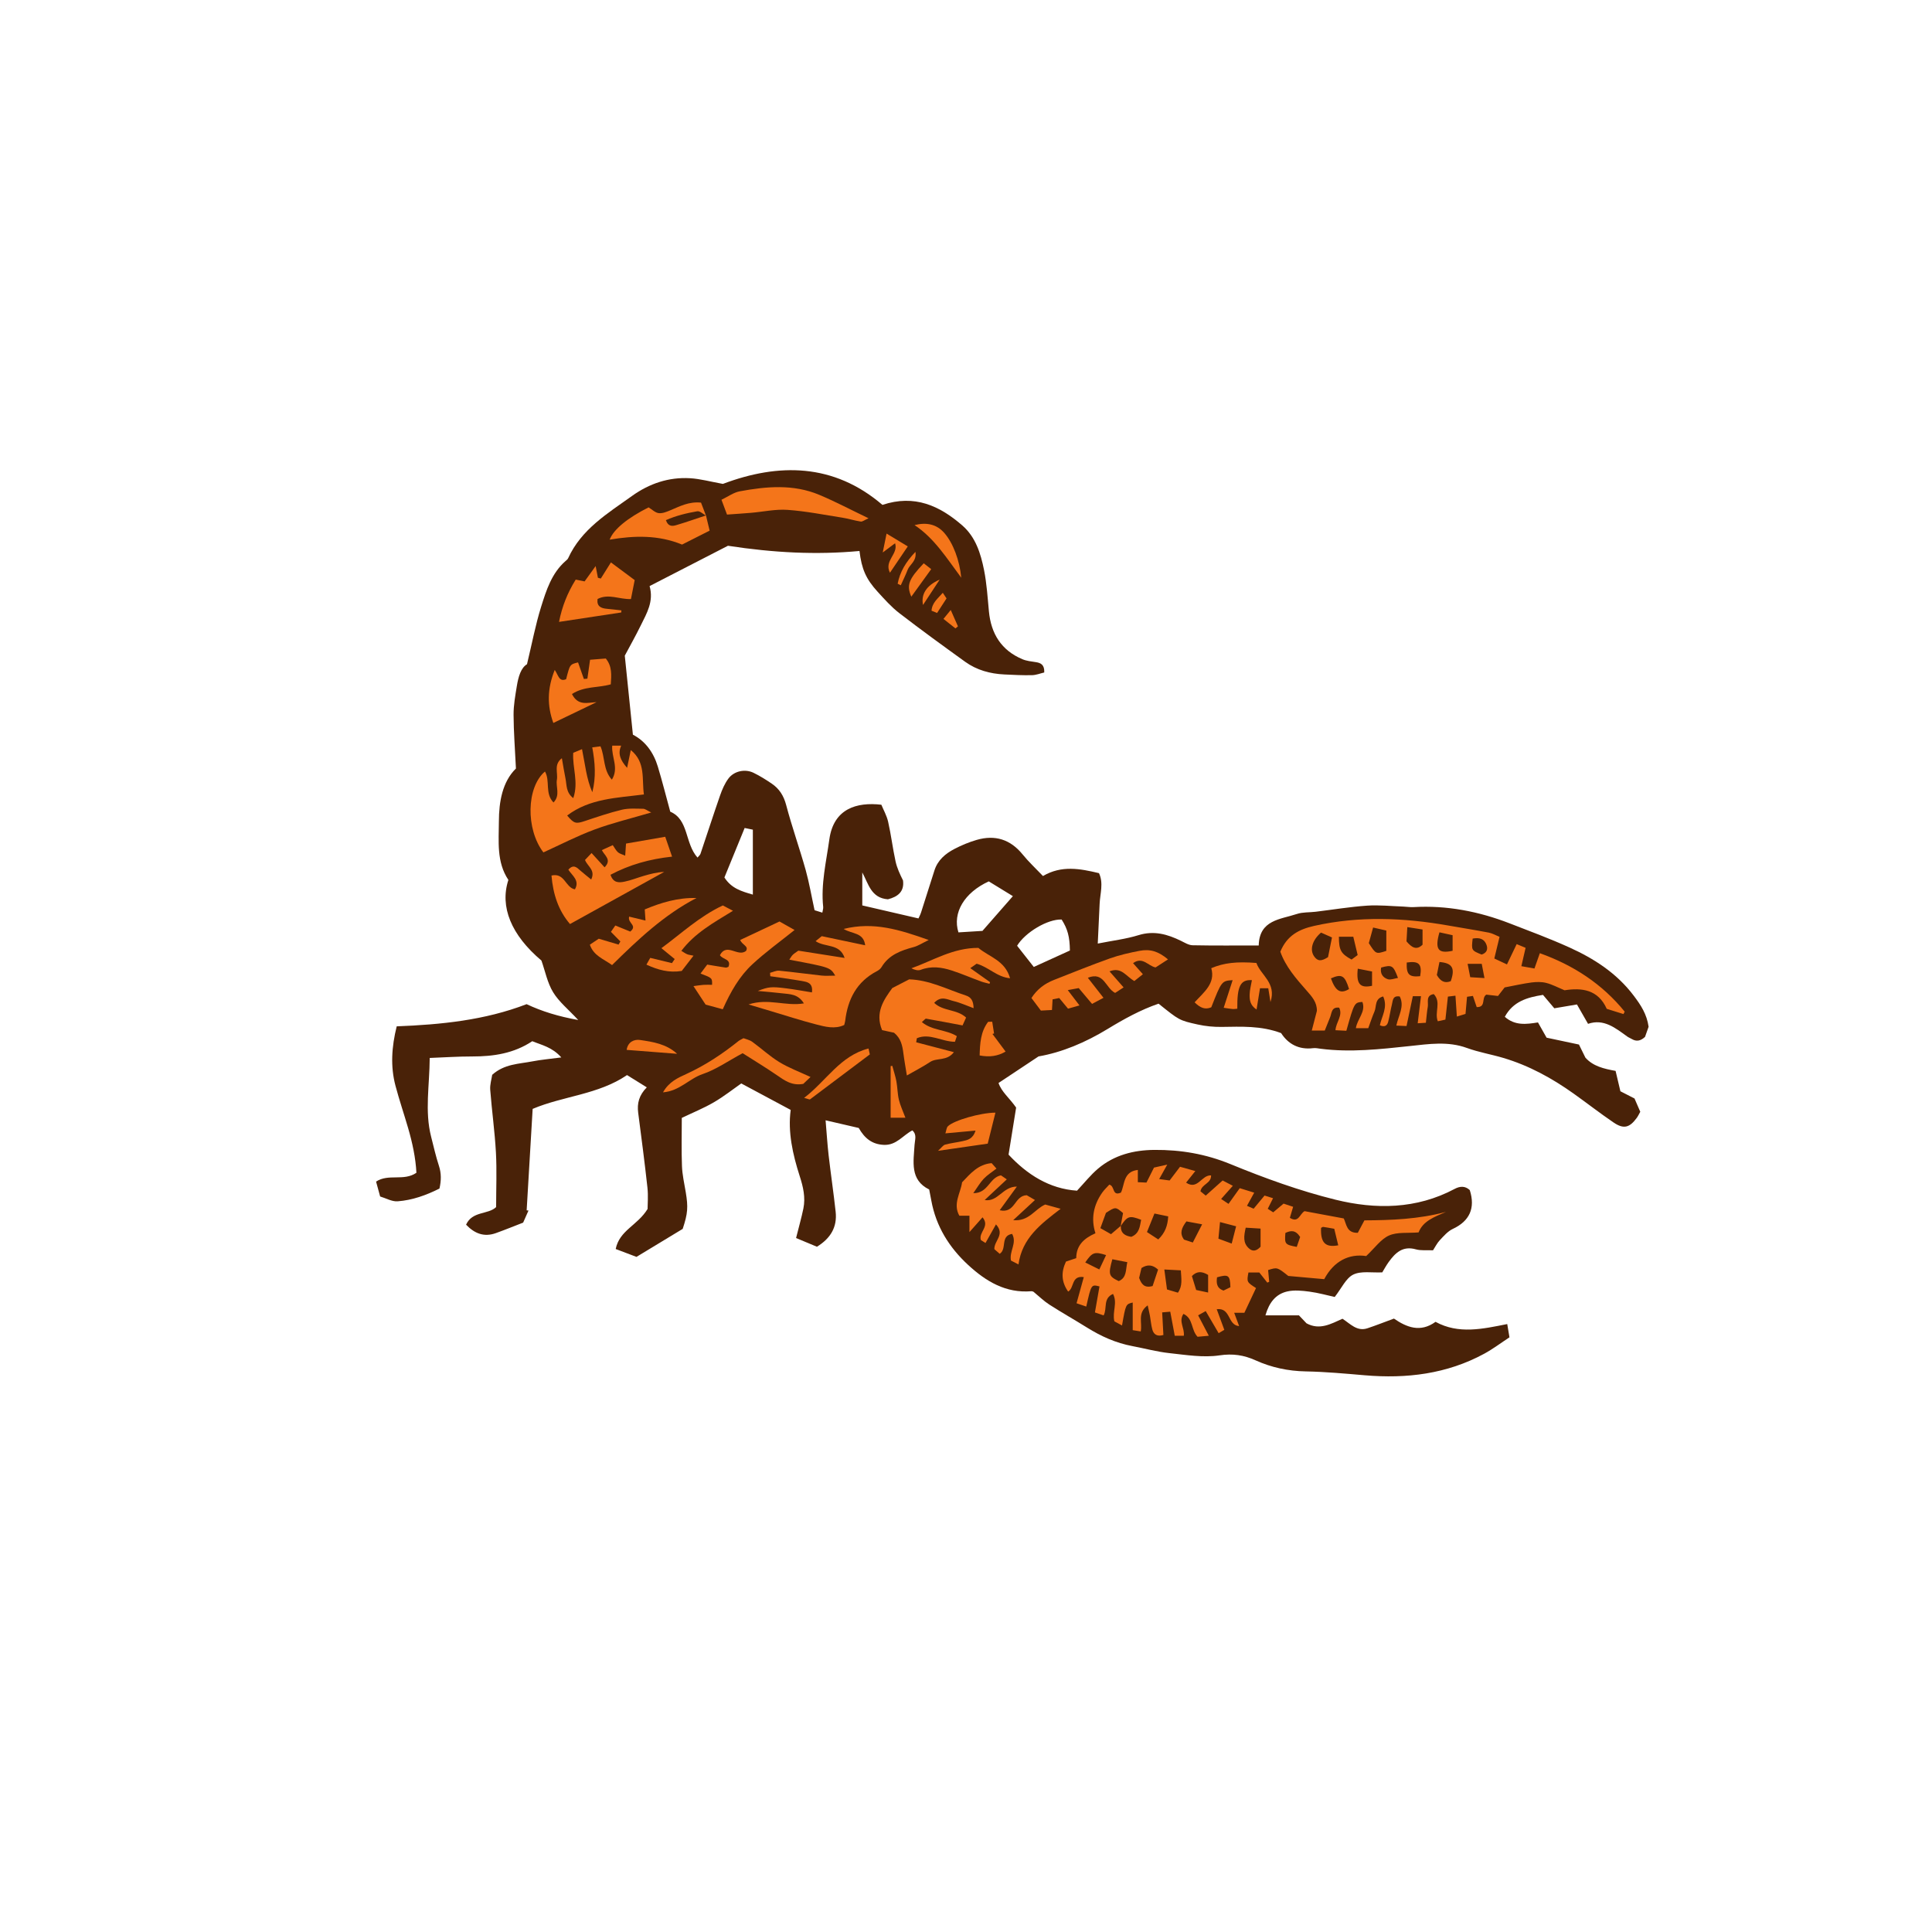 <svg version="1.1" id="svg" xmlns="http://www.w3.org/2000/svg" xmlns:xlink="http://www.w3.org/1999/xlink" x="0px" y="0px"
	 width="200px" height="200px" viewBox="0 0 200 200" enable-background="new 0 0 200 200" xml:space="preserve">
<path class="stroke" fill="#492208"  fill-rule="evenodd" clip-rule="evenodd" d="M84.324,94.226c0.216,0.066,0.484,0.15,0.804,0.25
	c0.04-0.251,0.104-0.422,0.088-0.584c-0.251-2.377,0.315-4.669,0.637-6.997c0.44-3.19,2.835-3.885,5.384-3.59
	c0.212,0.519,0.557,1.121,0.703,1.768c0.307,1.355,0.472,2.742,0.768,4.1c0.148,0.681,0.453,1.327,0.77,1.966
	c0.158,1.163-0.545,1.697-1.561,1.956c-1.738-0.13-2.004-1.574-2.654-2.78c0,1.157,0,2.315,0,3.414
	c1.917,0.443,3.803,0.88,5.816,1.346c0.046-0.107,0.184-0.358,0.271-0.626c0.468-1.444,0.928-2.89,1.382-4.338
	c0.339-1.077,1.139-1.744,2.078-2.233c0.729-0.38,1.504-0.702,2.292-0.931c1.902-0.552,3.492-0.059,4.764,1.509
	c0.621,0.767,1.354,1.443,2.102,2.23c1.925-1.131,3.837-0.767,5.799-0.297c0.488,1.037,0.114,2.109,0.066,3.169
	c-0.059,1.292-0.122,2.584-0.193,4.119c1.555-0.31,2.926-0.469,4.222-0.871c1.601-0.495,2.994-0.095,4.395,0.59
	c0.386,0.189,0.798,0.449,1.201,0.457c2.255,0.045,4.511,0.022,6.844,0.022c0.066-2.662,2.246-2.691,3.951-3.261
	c0.604-0.202,1.293-0.151,1.94-0.23c1.771-0.214,3.537-0.508,5.312-0.631c1.25-0.087,2.516,0.053,3.774,0.096
	c0.347,0.012,0.694,0.074,1.039,0.054c3.448-0.2,6.755,0.442,9.956,1.681c2.064,0.799,4.144,1.57,6.158,2.481
	c2.594,1.171,4.94,2.68,6.705,5.026c0.729,0.966,1.341,1.898,1.526,3.2c-0.112,0.317-0.255,0.723-0.37,1.046
	c-0.472,0.442-0.904,0.501-1.381,0.216c-0.148-0.089-0.316-0.149-0.457-0.25c-1.233-0.89-2.433-1.874-4.061-1.315
	c-0.424-0.738-0.775-1.353-1.149-2.007c-0.899,0.152-1.65,0.279-2.344,0.397c-0.436-0.517-0.792-0.938-1.171-1.387
	c-1.648,0.258-3.097,0.682-3.952,2.268c1.046,0.93,2.209,0.778,3.432,0.582c0.259,0.457,0.509,0.902,0.892,1.579
	c0.908,0.193,1.989,0.422,3.352,0.711c0.136,0.278,0.398,0.813,0.666,1.355c0.795,0.893,1.897,1.149,3.125,1.373
	c0.154,0.656,0.312,1.321,0.498,2.108c0.388,0.199,0.846,0.433,1.461,0.748c0.16,0.371,0.381,0.878,0.597,1.376
	c-0.141,0.25-0.229,0.448-0.354,0.62c-0.758,1.039-1.367,1.2-2.418,0.484c-1.404-0.956-2.744-2.002-4.127-2.987
	c-2.238-1.594-4.628-2.905-7.274-3.691c-1.249-0.372-2.55-0.588-3.771-1.032c-1.971-0.718-3.933-0.41-5.919-0.198
	c-3.065,0.327-6.135,0.677-9.225,0.279c-0.259-0.034-0.525-0.092-0.779-0.061c-1.501,0.185-2.6-0.45-3.314-1.56
	c-2.093-0.784-4.134-0.665-6.174-0.64c-0.819,0.01-1.659-0.073-2.459-0.25c-1.938-0.427-1.93-0.459-4.052-2.156
	c-1.844,0.631-3.584,1.589-5.287,2.627c-2.284,1.391-4.714,2.415-7.138,2.833c-1.46,0.969-2.752,1.827-4.14,2.749
	c0.294,0.912,1.14,1.566,1.82,2.547c-0.239,1.485-0.5,3.106-0.783,4.871c1.913,2.055,4.22,3.54,7.087,3.732
	c0.762-0.81,1.403-1.63,2.183-2.287c1.669-1.407,3.681-1.918,5.829-1.934c2.721-0.019,5.307,0.417,7.881,1.475
	c3.531,1.451,7.161,2.766,10.862,3.679c4.153,1.025,8.38,0.991,12.336-1.116c0.536-0.286,1.079-0.333,1.567,0.122
	c0.599,1.877-0.029,3.214-1.755,4.018c-0.52,0.242-0.938,0.736-1.346,1.167c-0.283,0.3-0.47,0.691-0.704,1.048
	c-0.659-0.029-1.251,0.049-1.778-0.1c-1.368-0.385-2.138,0.372-2.828,1.336c-0.25,0.349-0.454,0.731-0.648,1.048
	c-1.073,0.054-2.188-0.167-3.002,0.23c-0.76,0.37-1.197,1.396-1.921,2.317c-0.776-0.169-1.688-0.429-2.618-0.552
	c-0.758-0.101-1.572-0.186-2.302-0.017c-1.175,0.271-1.869,1.135-2.25,2.471c0.684,0,1.22,0,1.756,0c0.564,0,1.129,0,1.71,0
	c0.271,0.286,0.54,0.567,0.787,0.827c1.361,0.74,2.535,0.055,3.722-0.474c0.816,0.525,1.503,1.348,2.588,0.985
	c0.892-0.298,1.766-0.644,2.738-1.001c1.306,0.895,2.727,1.482,4.306,0.335c2.387,1.305,4.868,0.739,7.423,0.231
	c0.086,0.503,0.147,0.871,0.231,1.373c-0.884,0.579-1.713,1.208-2.617,1.699c-3.869,2.099-8.037,2.598-12.362,2.229
	c-2.036-0.174-4.076-0.363-6.117-0.401c-1.823-0.035-3.547-0.405-5.185-1.144c-1.22-0.549-2.354-0.721-3.745-0.515
	c-1.682,0.249-3.461-0.047-5.185-0.233c-1.29-0.14-2.558-0.487-3.838-0.729c-1.693-0.318-3.227-1.009-4.68-1.915
	c-1.29-0.805-2.618-1.551-3.896-2.374c-0.582-0.374-1.084-0.871-1.647-1.333c-0.049-0.014-0.136-0.062-0.217-0.056
	c-2.65,0.221-4.697-1.014-6.546-2.717c-1.975-1.821-3.332-4.002-3.818-6.679c-0.062-0.342-0.13-0.682-0.218-1.135
	c-2.017-0.993-1.619-2.877-1.512-4.649c0.032-0.513,0.262-1.022-0.23-1.47c-0.974,0.499-1.641,1.553-2.943,1.499
	c-1.242-0.052-2.007-0.692-2.608-1.75c-1.064-0.246-2.147-0.497-3.431-0.793c0.114,1.339,0.185,2.494,0.316,3.642
	c0.225,1.943,0.513,3.879,0.725,5.823c0.174,1.592-0.523,2.751-1.936,3.624c-0.773-0.323-1.513-0.632-2.161-0.902
	c0.284-1.139,0.559-2.093,0.758-3.062c0.232-1.141-0.023-2.238-0.377-3.332c-0.734-2.279-1.246-4.596-0.938-6.868
	c-1.69-0.905-3.32-1.778-5.118-2.741c-0.855,0.597-1.803,1.35-2.837,1.952c-1.043,0.607-2.171,1.065-3.318,1.615
	c0,1.698-0.046,3.344,0.018,4.987c0.034,0.906,0.242,1.806,0.392,2.706c0.258,1.548,0.214,2.197-0.317,3.797
	c-1.532,0.929-3.125,1.893-4.784,2.898c-0.74-0.281-1.445-0.548-2.152-0.816c0.397-1.948,2.258-2.433,3.301-4.143
	c0-0.492,0.078-1.359-0.014-2.208c-0.283-2.591-0.623-5.175-0.959-7.76c-0.125-0.966,0.088-1.809,0.891-2.623
	c-0.686-0.426-1.326-0.824-2.046-1.271c-2.97,2.026-6.591,2.156-9.769,3.5c-0.212,3.584-0.416,7.043-0.621,10.503
	c0.064,0.006,0.127,0.012,0.191,0.019c-0.191,0.43-0.381,0.861-0.554,1.252c-0.971,0.375-1.895,0.756-2.835,1.09
	c-1.204,0.427-2.188,0.049-3.073-0.877c0.646-1.429,2.285-1.028,3.111-1.82c0-1.932,0.081-3.801-0.021-5.66
	c-0.119-2.166-0.423-4.32-0.59-6.483c-0.042-0.539,0.139-1.094,0.205-1.552c1.263-1.131,2.751-1.118,4.137-1.387
	c0.922-0.179,1.862-0.258,3.017-0.412c-0.95-1.074-2.029-1.276-3.007-1.68c-1.891,1.261-3.999,1.583-6.206,1.579
	c-1.468-0.002-2.935,0.1-4.41,0.155c-0.014,2.833-0.531,5.5,0.144,8.147c0.258,1.009,0.486,2.029,0.809,3.017
	c0.255,0.781,0.245,1.525,0.056,2.357c-1.376,0.692-2.809,1.206-4.328,1.32c-0.591,0.044-1.212-0.322-1.813-0.5
	c-0.163-0.597-0.286-1.046-0.421-1.542c1.297-0.849,2.858-0.008,4.176-0.913c-0.078-1.535-0.412-3.093-0.859-4.63
	c-0.425-1.461-0.916-2.904-1.307-4.374c-0.533-2.01-0.402-4.019,0.126-6.154c4.591-0.179,9.117-0.629,13.446-2.295
	c1.609,0.754,3.288,1.269,5.346,1.64c-1.028-1.107-1.995-1.881-2.6-2.875c-0.594-0.977-0.821-2.177-1.209-3.279
	c-3.131-2.646-4.328-5.568-3.422-8.348c-1.246-1.863-0.988-4.018-0.983-6.054c0.005-2.037,0.361-4.101,1.765-5.479
	c-0.096-2.015-0.237-3.788-0.245-5.563c-0.005-0.993,0.178-1.992,0.339-2.978c0.156-0.952,0.419-1.879,1.051-2.254
	c0.519-2.152,0.878-4.072,1.455-5.923c0.54-1.725,1.092-3.496,2.538-4.763c0.098-0.085,0.213-0.173,0.265-0.285
	c1.373-3.01,4.088-4.642,6.623-6.456c1.794-1.282,3.796-1.957,5.999-1.828c1.072,0.063,2.13,0.36,3.399,0.588
	c5.76-2.173,11.465-2.15,16.516,2.172c3.325-1.109,5.932,0.092,8.273,2.134c1.378,1.201,1.902,2.901,2.245,4.611
	c0.28,1.402,0.368,2.846,0.504,4.275c0.221,2.315,1.282,4.036,3.467,4.957c0.428,0.18,0.916,0.231,1.382,0.301
	c0.536,0.08,0.914,0.276,0.88,1.072c-0.398,0.092-0.833,0.269-1.271,0.279c-0.957,0.021-1.916-0.029-2.873-0.075
	c-1.465-0.071-2.848-0.451-4.044-1.312c-2.293-1.652-4.581-3.313-6.819-5.038c-0.82-0.632-1.523-1.426-2.228-2.195
	c-1.227-1.339-1.671-2.382-1.892-4.236c-4.453,0.413-8.887,0.187-13.617-0.541c-2.509,1.291-5.28,2.716-8.111,4.173
	c0.451,1.593-0.296,2.813-0.904,4.056c-0.555,1.131-1.177,2.23-1.664,3.148c0.288,2.812,0.561,5.455,0.84,8.179
	c1.283,0.663,2.137,1.836,2.579,3.298c0.453,1.494,0.833,3.011,1.288,4.672c1.936,0.83,1.493,3.262,2.819,4.752
	c0.124-0.151,0.263-0.254,0.309-0.388c0.683-2.017,1.333-4.045,2.034-6.056c0.211-0.606,0.479-1.224,0.857-1.734
	c0.582-0.783,1.721-1.024,2.596-0.6c0.66,0.32,1.291,0.715,1.898,1.129c0.777,0.528,1.23,1.243,1.483,2.2
	c0.599,2.267,1.389,4.483,2.024,6.741C83.775,91.405,84.008,92.781,84.324,94.226z M102.358,91.24
	c-2.53,1.159-3.778,3.25-3.141,5.279c0.867-0.054,1.759-0.108,2.486-0.153c1.126-1.287,2.118-2.419,3.15-3.597
	C104.003,92.247,103.2,91.756,102.358,91.24z M110.756,98.397c-0.019-1.427-0.236-2.232-0.856-3.207
	c-1.437-0.061-3.764,1.318-4.611,2.713c0.587,0.746,1.165,1.481,1.728,2.196C108.245,99.54,109.458,98.988,110.756,98.397z
	 M77.935,92.61c0-2.293,0-4.485,0-6.723c-0.326-0.067-0.561-0.115-0.849-0.174c-0.728,1.777-1.429,3.494-2.095,5.123
	C75.722,91.976,76.756,92.266,77.935,92.61z"/>
<path fill-rule="evenodd" clip-rule="evenodd" fill="#f4751a" class="fill" d="M121.144,135.786c-0.301,0.026-0.505,0.043-0.836,0.072
	c0.044,0.806,0.085,1.559,0.126,2.339c-0.647,0.188-1.007-0.047-1.15-0.579c-0.123-0.457-0.158-0.938-0.243-1.406
	c-0.057-0.31-0.132-0.616-0.232-1.081c-1.103,0.794-0.535,1.78-0.722,2.698c-0.238-0.038-0.464-0.074-0.828-0.131
	c0-0.965,0-1.898,0-2.861c-0.721,0.173-0.721,0.173-1.108,2.375c-0.312-0.168-0.592-0.32-0.792-0.428
	c-0.237-0.995,0.353-1.9-0.139-2.838c-1.065,0.467-0.578,1.493-0.973,2.224c-0.253-0.086-0.518-0.177-0.9-0.308
	c0.162-0.925,0.316-1.81,0.471-2.691c-0.851-0.219-0.851-0.219-1.368,2.083c-0.302-0.102-0.592-0.2-1.005-0.34
	c0.261-0.939,0.495-1.788,0.749-2.708c-1.322-0.188-0.963,1.122-1.62,1.498c-0.684-0.973-0.756-1.98-0.226-3.106
	c0.318-0.106,0.671-0.224,1.063-0.355c0.009-1.296,0.754-2.03,1.99-2.578c-0.483-1.487-0.208-2.923,0.711-4.22
	c0.217-0.305,0.5-0.564,0.723-0.812c0.602,0.136,0.26,1.235,1.203,0.824c0.402-0.807,0.216-2.176,1.751-2.347
	c0,0.448,0,0.816,0,1.268c0.329,0.015,0.607,0.028,0.892,0.042c0.262-0.521,0.493-0.984,0.779-1.552
	c0.337-0.076,0.726-0.164,1.375-0.31c-0.348,0.621-0.55,0.982-0.838,1.498c0.434,0.059,0.772,0.104,1.082,0.146
	c0.385-0.505,0.695-0.916,1.078-1.42c0.478,0.134,0.954,0.268,1.583,0.444c-0.38,0.477-0.652,0.819-0.955,1.199
	c1.208,0.813,1.599-0.817,2.585-0.748c0.02,0.852-0.977,0.891-1.097,1.647c0.13,0.106,0.308,0.251,0.544,0.443
	c0.59-0.529,1.135-1.016,1.75-1.565c0.298,0.155,0.624,0.327,1.056,0.551c-0.433,0.486-0.791,0.889-1.212,1.363
	c0.249,0.166,0.439,0.293,0.764,0.508c0.404-0.564,0.783-1.095,1.163-1.626c0.615,0.191,1.012,0.314,1.497,0.465
	c-0.273,0.497-0.492,0.893-0.749,1.362c0.254,0.11,0.436,0.189,0.69,0.299c0.375-0.452,0.729-0.878,1.13-1.362
	c0.238,0.075,0.514,0.161,0.879,0.276c-0.196,0.392-0.358,0.715-0.549,1.095c0.205,0.133,0.378,0.244,0.567,0.366
	c0.366-0.308,0.694-0.585,1.071-0.902c0.306,0.102,0.62,0.206,0.991,0.33c-0.125,0.421-0.229,0.771-0.34,1.14
	c0.912,0.576,1.01-0.399,1.521-0.69c1.295,0.241,2.65,0.494,4.059,0.755c0.293,0.603,0.289,1.521,1.455,1.487
	c0.186-0.35,0.397-0.751,0.683-1.289c2.738-0.013,5.613-0.114,8.443-0.877c-1.187,0.518-2.38,0.941-2.833,2.124
	c-1.126,0.093-2.209-0.056-3.06,0.321c-0.845,0.374-1.457,1.276-2.364,2.127c-1.769-0.265-3.344,0.508-4.346,2.393
	c-1.246-0.111-2.451-0.219-3.721-0.333c-1.142-0.909-1.142-0.909-2.088-0.608c0.036,0.397,0.075,0.803,0.114,1.209
	c-0.066,0.03-0.132,0.061-0.196,0.091c-0.25-0.315-0.498-0.631-0.827-1.049c-0.327,0-0.733,0-1.128,0
	c-0.18,0.989-0.18,0.989,0.786,1.611c-0.391,0.829-0.782,1.66-1.206,2.558c-0.201,0-0.564,0-1.055,0
	c0.186,0.498,0.325,0.876,0.512,1.378c-1.22-0.089-0.834-1.924-2.319-1.747c0.272,0.742,0.514,1.397,0.786,2.135
	c-0.186,0.11-0.391,0.23-0.587,0.347c-0.456-0.777-0.884-1.509-1.339-2.288c-0.311,0.174-0.487,0.273-0.784,0.44
	c0.366,0.7,0.699,1.336,1.106,2.115c-0.459,0.042-0.853,0.077-1.166,0.105c-0.691-0.726-0.428-1.892-1.462-2.371
	c-0.528,0.791,0.145,1.468,0.038,2.263c-0.277,0-0.58,0-0.937,0C121.451,137.42,121.301,136.623,121.144,135.786z M116.026,126.897
	c-0.03,0.771,0.445,1.04,1.085,1.139c0.845-0.343,0.883-1.074,1.018-1.764c-1.216-0.464-1.404-0.401-2.121,0.658
	c0.084-0.457,0.168-0.913,0.249-1.353c-0.776-0.66-0.776-0.66-1.769-0.021c-0.174,0.477-0.361,0.991-0.577,1.58
	c0.407,0.232,0.724,0.413,1.1,0.627C115.39,127.441,115.708,127.17,116.026,126.897z M118.733,127.542
	c0.492,0.32,0.826,0.539,1.171,0.764c0.721-0.698,0.972-1.43,1.028-2.387c-0.474-0.098-0.905-0.188-1.424-0.296
	C119.24,126.287,119.021,126.83,118.733,127.542z M130.493,127.183c-0.603-0.037-1.051-0.064-1.537-0.094
	c-0.191,0.86-0.309,1.574,0.339,2.15c0.394,0.35,0.783,0.267,1.198-0.179C130.493,128.542,130.493,127.959,130.493,127.183z
	 M122.239,131.506c-0.528-0.028-1.026-0.054-1.708-0.089c0.111,0.836,0.193,1.45,0.275,2.066c0.449,0.133,0.764,0.227,1.132,0.335
	C122.434,133.11,122.289,132.394,122.239,131.506z M119.884,131.428c-0.568-0.514-1.1-0.557-1.718-0.164
	c-0.084,0.356-0.173,0.727-0.243,1.026c0.243,0.66,0.553,1.074,1.395,0.839C119.492,132.605,119.688,132.019,119.884,131.428z
	 M115.149,130.357c-0.438,1.584-0.374,1.768,0.663,2.263c0.84-0.359,0.707-1.145,0.886-1.961
	C116.158,130.553,115.687,130.462,115.149,130.357z M123.48,128.623c0.292-0.569,0.57-1.114,0.964-1.882
	c-0.729-0.135-1.223-0.227-1.627-0.302c-0.518,0.692-0.716,1.227-0.255,1.882C122.795,128.397,123.075,128.489,123.48,128.623z
	 M125.065,131.981c-0.615-0.373-1.149-0.429-1.679,0.118c0.146,0.477,0.283,0.922,0.441,1.439c0.38,0.081,0.731,0.157,1.237,0.264
	C125.065,133.097,125.065,132.525,125.065,131.981z M138.534,128.914c-0.151-0.625-0.284-1.179-0.412-1.711
	c-0.471-0.083-0.806-0.15-1.142-0.194c-0.069-0.009-0.149,0.064-0.225,0.1C136.697,128.605,137.157,129.172,138.534,128.914z
	 M126.295,126.507c-0.068,0.71-0.111,1.16-0.164,1.721c0.472,0.174,0.868,0.32,1.373,0.507c0.172-0.668,0.296-1.153,0.459-1.789
	C127.416,126.803,126.959,126.682,126.295,126.507z M113.801,131.414c0.31-0.658,0.503-1.066,0.701-1.488
	c-1.202-0.379-1.432-0.3-2.156,0.763C112.791,130.911,113.218,131.124,113.801,131.414z M133.063,127.634
	c-0.092,1.157-0.05,1.212,1.176,1.444c0.124-0.36,0.253-0.738,0.352-1.025C134.113,127.299,133.606,127.374,133.063,127.634z
	 M127.371,133.253c-0.035-1.251-0.204-1.365-1.385-1.026c-0.076,0.581-0.056,1.116,0.67,1.372
	C126.86,133.5,127.089,133.39,127.371,133.253z"/>
<path fill-rule="evenodd" clip-rule="evenodd" fill="#f4751a" class="fill" d="M154.691,99.224c0.462,0.216,0.799,0.374,1.309,0.612
	c0.347-0.725,0.65-1.358,1.006-2.102c0.337,0.141,0.674,0.281,0.923,0.384c-0.155,0.675-0.286,1.241-0.438,1.901
	c0.527,0.093,0.893,0.158,1.355,0.24c0.182-0.518,0.35-0.992,0.558-1.585c3.503,1.254,6.464,3.196,8.785,6.052
	c-0.043,0.083-0.087,0.166-0.129,0.249c-0.562-0.175-1.122-0.351-1.731-0.541c-0.889-2-2.586-2.202-4.365-1.921
	c-0.7-0.29-1.279-0.604-1.897-0.761c-0.482-0.123-1.022-0.113-1.521-0.047c-0.89,0.117-1.768,0.321-2.788,0.514
	c-0.152,0.197-0.409,0.528-0.686,0.884c-0.457-0.052-0.869-0.1-1.21-0.139c-0.541,0.339,0.011,1.311-0.994,1.291
	c-0.12-0.357-0.252-0.743-0.392-1.158c-0.214,0.031-0.374,0.054-0.609,0.089c-0.052,0.581-0.101,1.136-0.158,1.774
	c-0.243,0.075-0.513,0.158-0.896,0.277c-0.051-0.759-0.095-1.424-0.145-2.164c-0.304,0.037-0.503,0.061-0.781,0.095
	c-0.087,0.799-0.17,1.562-0.259,2.381c-0.285,0.063-0.521,0.114-0.786,0.172c-0.372-0.925,0.385-1.966-0.419-2.813
	c-0.865,0.145-0.535,0.847-0.62,1.323c-0.092,0.51-0.126,1.031-0.197,1.645c-0.291,0.018-0.557,0.035-0.847,0.053
	c0.118-0.971,0.224-1.85,0.34-2.805c-0.39,0-0.59,0-0.844,0c-0.217,1.026-0.429,2.03-0.652,3.091
	c-0.401-0.018-0.684-0.03-1.056-0.047c0.22-1.049,0.875-1.991,0.354-3.013c-0.745-0.121-0.71,0.43-0.808,0.815
	c-0.15,0.589-0.23,1.195-0.383,1.784c-0.094,0.367-0.314,0.629-0.868,0.382c0.19-0.93,0.853-1.858,0.345-2.985
	c-0.902,0.235-0.676,1.043-0.902,1.562c-0.239,0.551-0.423,1.127-0.643,1.725c-0.457,0-0.832,0-1.282,0
	c0.139-0.967,1.056-1.697,0.673-2.716c-0.825,0.051-0.846,0.087-1.659,2.983c-0.348-0.018-0.712-0.037-1.127-0.058
	c0.054-0.846,0.785-1.496,0.385-2.333c-0.819-0.1-0.763,0.56-0.942,0.995c-0.182,0.44-0.356,0.884-0.552,1.374
	c-0.393,0-0.768,0-1.344,0c0.195-0.75,0.363-1.398,0.529-2.035c0.016-0.905-0.512-1.477-1.079-2.122
	c-1.079-1.224-2.171-2.478-2.705-4.006c0.674-1.648,1.897-2.314,3.504-2.673c4.63-1.035,9.239-0.851,13.862-0.041
	c1.407,0.247,2.819,0.47,4.222,0.74c0.367,0.07,0.709,0.275,1.105,0.437C155.051,97.731,154.891,98.395,154.691,99.224z
	 M137.886,97.046c-0.382-0.17-0.786-0.349-1.132-0.503c-0.922,0.783-1.183,1.779-0.725,2.445c0.365,0.532,0.742,0.547,1.448,0.094
	C137.603,98.46,137.719,97.882,137.886,97.046z M143.511,98.434c0-0.654,0-1.329,0-2.103c-0.448-0.103-0.841-0.194-1.367-0.314
	c-0.18,0.65-0.323,1.173-0.444,1.614C142.434,98.783,142.436,98.784,143.511,98.434z M140.545,98.867
	c-0.162-0.679-0.291-1.214-0.453-1.896c-0.499,0-0.994,0-1.49,0c0.001,1.396,0.214,1.765,1.313,2.361
	C140.107,99.189,140.312,99.04,140.545,98.867z M150.182,101.572c0.471-1.338,0.169-1.88-1.169-1.986
	c-0.096,0.473-0.193,0.957-0.272,1.344C149.135,101.619,149.582,101.808,150.182,101.572z M149.012,96.513
	c-0.508,1.771-0.133,2.242,1.362,1.911c0-0.483,0-0.985,0-1.612C149.932,96.715,149.5,96.621,149.012,96.513z M145.685,95.973
	c-0.036,0.626-0.062,1.082-0.085,1.476c0.539,0.639,1.032,0.956,1.662,0.346c0-0.51,0-0.972,0-1.574
	C146.765,96.143,146.295,96.069,145.685,95.973z M140.557,100.278c-0.176,1.596,0.245,2.041,1.477,1.771c0-0.434,0-0.885,0-1.482
	C141.571,100.477,141.113,100.387,140.557,100.278z M139.653,102.385c-0.438-1.413-0.751-1.597-1.877-1.105
	C138.253,102.613,138.777,102.921,139.653,102.385z M145.625,99.64c-0.047,1.241,0.239,1.532,1.39,1.416
	C147.229,99.798,146.891,99.453,145.625,99.64z M152.449,97.162c-0.135,1.219-0.135,1.221,0.928,1.653
	c0.507-0.159,0.678-0.522,0.507-1C153.657,97.18,153.151,97.032,152.449,97.162z M153.388,99.775c-0.492,0-0.885,0-1.461,0
	c0.103,0.528,0.179,0.917,0.271,1.384c0.503,0.032,0.895,0.056,1.475,0.091C153.556,100.648,153.48,100.251,153.388,99.775z
	 M142.974,100.161c-0.121,0.603,0.161,1.037,0.697,1.208c0.292,0.093,0.668-0.076,1.048-0.133
	C144.229,99.927,144.094,99.853,142.974,100.161z"/>
<path fill-rule="evenodd" clip-rule="evenodd" fill="#f4751a" class="fill" d="M77.488,103.981c2.04-0.676,3.834,0.214,5.729-0.11
	c-0.597-0.985-1.451-0.946-2.236-1.042c-0.763-0.092-1.53-0.15-2.537-0.246c1.101-0.43,1.407-0.464,2.933-0.271
	c0.883,0.111,1.758,0.274,2.676,0.42c0.108-0.796-0.28-1.032-0.779-1.128c-0.723-0.141-1.454-0.241-2.183-0.354
	c-0.45-0.069-0.9-0.127-1.352-0.19c-0.008-0.118-0.016-0.236-0.023-0.354c0.315-0.079,0.641-0.251,0.944-0.221
	c1.467,0.141,2.928,0.349,4.393,0.506c0.436,0.047,0.88,0.007,1.412,0.007c-0.521-0.857-0.521-0.857-4.755-1.652
	c0.131-0.192,0.22-0.368,0.353-0.5c0.151-0.15,0.343-0.259,0.58-0.434c1.578,0.249,3.185,0.501,4.793,0.754
	c-0.511-1.529-2.006-1.058-3.007-1.739c0.28-0.227,0.535-0.432,0.639-0.516c1.583,0.333,2.995,0.63,4.495,0.945
	c-0.169-1.36-1.365-1.146-2.23-1.693c3.11-0.771,5.788,0.079,8.807,1.145c-0.688,0.332-1.098,0.611-1.549,0.731
	c-1.33,0.357-2.577,0.804-3.335,2.075c-0.105,0.176-0.297,0.326-0.481,0.422c-2.087,1.088-3.017,2.903-3.282,5.147
	c-0.016,0.126-0.059,0.25-0.101,0.426c-0.968,0.45-1.953,0.185-2.896-0.058c-1.595-0.411-3.162-0.922-4.74-1.393
	C79.095,104.465,78.438,104.266,77.488,103.981z"/>
<path fill-rule="evenodd" clip-rule="evenodd" fill="#f4751a" class="fill" d="M61.31,77.366c0.315-0.039,0.557-0.07,0.852-0.106
	c0.48,1.117,0.263,2.447,1.178,3.449c0.759-1.211-0.063-2.349,0.037-3.522c0.276,0,0.525,0,0.923,0
	c-0.354,0.827-0.105,1.48,0.617,2.3c0.15-0.723,0.254-1.221,0.383-1.841c1.56,1.263,1.131,2.982,1.356,4.595
	c-2.8,0.362-5.603,0.409-7.942,2.18c0.707,0.849,0.907,0.877,1.825,0.572c1.271-0.422,2.542-0.86,3.841-1.171
	c0.702-0.167,1.465-0.108,2.199-0.098c0.213,0.003,0.423,0.188,0.837,0.384c-2.104,0.622-4.028,1.081-5.869,1.764
	c-1.816,0.674-3.55,1.576-5.295,2.368c-1.845-2.424-1.758-6.746,0.163-8.375c0.562,0.973-0.037,2.263,0.883,3.207
	c0.729-0.752,0.221-1.605,0.351-2.352c0.127-0.733-0.348-1.573,0.516-2.23c0.123,0.701,0.232,1.405,0.375,2.102
	c0.137,0.666,0.034,1.444,0.805,2.028c0.573-1.654-0.103-3.146-0.005-4.688c0.294-0.123,0.559-0.233,0.91-0.379
	c0.319,1.538,0.449,3.056,1.067,4.456C61.715,80.463,61.605,78.948,61.31,77.366z"/>
<path fill-rule="evenodd" clip-rule="evenodd" fill="#f4751a" class="fill" d="M99.643,106.151c-1.32-0.248-2.546-0.484-3.774-0.698
	c-0.079-0.014-0.187,0.144-0.439,0.351c1.072,0.901,2.5,0.76,3.621,1.457c-0.07,0.208-0.132,0.391-0.196,0.585
	c-1.363-0.007-2.634-0.937-3.945-0.366c-0.022,0.139-0.044,0.279-0.066,0.418c1.252,0.328,2.502,0.655,3.901,1.022
	c-0.725,0.952-1.757,0.55-2.458,1.016c-0.72,0.477-1.494,0.872-2.408,1.397c-0.13-0.817-0.266-1.553-0.36-2.293
	c-0.102-0.79-0.249-1.548-0.969-2.133c-0.361-0.078-0.78-0.168-1.236-0.266c-0.757-1.817,0.181-3.16,1.057-4.358
	c0.709-0.364,1.243-0.639,1.747-0.899c2.105,0.064,3.937,1.042,5.868,1.669c0.567,0.184,0.783,0.58,0.801,1.315
	c-0.777-0.284-1.395-0.576-2.042-0.727c-0.627-0.145-1.312-0.613-2.039,0.176c0.926,0.889,2.348,0.635,3.304,1.522
	C99.889,105.601,99.759,105.892,99.643,106.151z"/>
<path fill-rule="evenodd" clip-rule="evenodd" fill="#f4751a" class="fill" d="M59.005,95.656c-1.194-1.389-1.753-3.085-1.915-5.021
	c1.38-0.319,1.433,1.251,2.425,1.43c0.529-0.918-0.286-1.42-0.68-2.037c0.526-0.591,0.867-0.242,1.229,0.082
	c0.345,0.307,0.712,0.588,1.137,0.937c0.469-0.982-0.377-1.348-0.641-2.024c0.196-0.208,0.424-0.446,0.679-0.717
	c0.468,0.513,0.887,0.973,1.347,1.477c0.779-0.784-0.005-1.213-0.283-1.779c0.4-0.183,0.744-0.34,1.13-0.516
	c0.193,0.275,0.326,0.547,0.534,0.735c0.172,0.155,0.435,0.211,0.753,0.355c0.031-0.449,0.053-0.778,0.085-1.251
	c1.278-0.222,2.593-0.451,4.059-0.705c0.228,0.66,0.444,1.289,0.709,2.056c-2.317,0.25-4.409,0.833-6.374,1.879
	c0.291,0.883,0.903,0.82,1.438,0.714c0.677-0.135,1.328-0.403,1.995-0.598c0.69-0.202,1.386-0.385,2.124-0.412
	C65.572,92.022,62.389,93.784,59.005,95.656z"/>
<path fill-rule="evenodd" clip-rule="evenodd" fill="#f4751a" class="fill" d="M100.356,125.853c-0.394,0-0.688,0-1.043,0
	c-0.696-1.238,0.128-2.336,0.282-3.462c0.873-0.916,1.663-1.862,3.057-1.984c0.129,0.146,0.267,0.3,0.502,0.564
	c-0.473,0.37-0.947,0.664-1.319,1.054c-0.373,0.392-0.646,0.88-1.08,1.491c1.562,0.017,1.645-1.608,2.865-1.845
	c0.093,0.063,0.291,0.199,0.604,0.416c-0.803,0.75-1.547,1.444-2.291,2.14c1.373,0.232,1.875-1.405,3.334-1.392
	c-0.624,0.858-1.151,1.584-1.779,2.448c1.635,0.372,1.489-1.506,2.799-1.555c0.119,0.07,0.437,0.254,0.854,0.496
	c-0.741,0.686-1.392,1.288-2.254,2.085c1.637,0.155,2.214-1.136,3.313-1.618c0.407,0.113,0.888,0.247,1.597,0.443
	c-2.068,1.584-3.987,3.034-4.364,5.76c-0.421-0.218-0.624-0.324-0.776-0.402c-0.202-0.965,0.649-1.794,0.118-2.762
	c-1.256,0.21-0.506,1.56-1.287,2.064c-0.19-0.167-0.399-0.35-0.551-0.481c-0.044-0.872,1.141-1.5,0.166-2.565
	c-0.4,0.71-0.727,1.292-1.084,1.925c-0.197-0.126-0.37-0.236-0.478-0.304c-0.267-0.832,0.975-1.383,0.172-2.353
	c-0.423,0.478-0.79,0.891-1.357,1.531C100.356,126.838,100.356,126.418,100.356,125.853z"/>
<path fill-rule="evenodd" clip-rule="evenodd" fill="#f4751a" class="fill" d="M117.427,101.556c-0.884-0.5-1.333-1.493-2.57-1.001
	c0.491,0.56,0.928,1.057,1.458,1.661c-0.343,0.223-0.637,0.415-0.877,0.571c-1.005-0.511-1.147-2.242-2.825-1.568
	c0.536,0.687,1.022,1.31,1.619,2.074c-0.478,0.255-0.831,0.444-1.184,0.631c-0.477-0.566-0.891-1.057-1.378-1.637
	c-0.337,0.062-0.683,0.125-1.135,0.209c0.441,0.577,0.771,1.009,1.21,1.583c-0.499,0.142-0.846,0.24-1.185,0.336
	c-0.342-0.413-0.614-0.742-0.909-1.098c-0.215,0.042-0.419,0.083-0.687,0.135c-0.02,0.355-0.039,0.682-0.064,1.102
	c-0.392,0.021-0.761,0.042-1.148,0.062c-0.345-0.459-0.651-0.869-0.978-1.302c0.592-0.917,1.379-1.497,2.321-1.867
	c1.937-0.762,3.868-1.543,5.826-2.241c0.976-0.347,2.002-0.574,3.021-0.773c1.137-0.222,1.983,0.055,2.97,0.882
	c-0.454,0.294-0.876,0.568-1.287,0.834c-0.777-0.152-1.341-1.161-2.331-0.444c0.331,0.375,0.634,0.715,1.017,1.147
	C117.997,101.102,117.717,101.326,117.427,101.556z"/>
<path fill-rule="evenodd" clip-rule="evenodd" fill="#f4751a" class="fill" d="M80.692,95.392c0.609,0.344,1.054,0.595,1.562,0.881
	c-1.503,1.208-3.015,2.294-4.368,3.55c-1.344,1.246-2.256,2.846-3.066,4.656c-0.623-0.17-1.229-0.334-1.775-0.483
	c-0.438-0.667-0.813-1.239-1.257-1.913c0.392-0.051,0.713-0.108,1.036-0.131c0.297-0.021,0.596-0.004,0.89-0.004
	c0.019-0.704,0.019-0.704-1.194-1.167c0.26-0.347,0.488-0.654,0.692-0.927c0.725,0.12,1.321,0.223,1.921,0.312
	c0.075,0.012,0.162-0.044,0.277-0.079c0.327-0.822-0.608-0.748-0.885-1.207c0.713-1.334,1.848,0.226,2.697-0.433
	c0.323-0.516-0.395-0.606-0.596-1.141C77.968,96.676,79.32,96.039,80.692,95.392z"/>
<path fill-rule="evenodd" clip-rule="evenodd" fill="#f4751a" class="fill" d="M89.91,53.65c-0.421,0.187-0.629,0.369-0.807,0.342
	c-0.643-0.099-1.269-0.303-1.911-0.404c-1.887-0.298-3.771-0.672-5.671-0.807c-1.236-0.087-2.499,0.197-3.75,0.304
	c-0.815,0.07-1.633,0.12-2.511,0.184c-0.197-0.529-0.36-0.963-0.574-1.535c0.662-0.314,1.249-0.753,1.896-0.874
	c2.757-0.511,5.538-0.757,8.213,0.359C86.434,51.904,88.01,52.74,89.91,53.65z"/>
<path fill-rule="evenodd" clip-rule="evenodd" fill="#f4751a" class="fill" d="M64.308,63.403c-2.107,0.319-4.215,0.638-6.438,0.976
	c0.314-1.607,0.883-3.02,1.728-4.379c0.35,0.071,0.671,0.136,0.919,0.186c0.39-0.542,0.728-1.01,1.144-1.588
	c0.104,0.533,0.17,0.874,0.235,1.213c0.1,0.027,0.199,0.054,0.299,0.08c0.32-0.511,0.641-1.022,1.047-1.67
	c0.795,0.591,1.581,1.175,2.461,1.829c-0.136,0.687-0.257,1.301-0.388,1.963c-1.201,0.05-2.308-0.599-3.456-0.005
	c-0.101,0.753,0.341,0.96,0.971,1.016c0.501,0.043,0.999,0.108,1.499,0.164C64.32,63.259,64.314,63.331,64.308,63.403z"/>
<path fill-rule="evenodd" clip-rule="evenodd" fill="#f4751a" class="fill" d="M73.082,53.356c0.11,0.463,0.223,0.925,0.379,1.575
	c-0.922,0.465-1.864,0.942-2.854,1.443c-2.44-1.005-4.936-0.943-7.495-0.509c0.406-1.074,1.866-2.252,4.029-3.342
	c0.35,0.21,0.683,0.554,1.052,0.597c0.396,0.046,0.842-0.146,1.234-0.31c0.96-0.398,1.886-0.907,3.142-0.779
	c0.154,0.404,0.336,0.874,0.513,1.339c-0.303-0.161-0.634-0.489-0.899-0.443c-1.109,0.191-2.21,0.46-3.251,0.919
	c0.263,0.733,0.732,0.619,1.127,0.5C71.074,54.045,72.075,53.69,73.082,53.356z"/>
<path fill-rule="evenodd" clip-rule="evenodd" fill="#f4751a" class="fill" d="M61.755,72.688c-1.468,0.705-2.934,1.411-4.473,2.152
	c-0.648-1.784-0.643-3.533,0.144-5.49c0.388,0.561,0.445,1.271,1.18,0.959c0.389-1.531,0.389-1.531,1.234-1.737
	c0.2,0.57,0.401,1.143,0.604,1.716c0.12-0.012,0.242-0.023,0.362-0.035c0.087-0.612,0.175-1.225,0.278-1.955
	c0.511-0.041,1.059-0.084,1.628-0.129c0.663,0.809,0.582,1.707,0.517,2.673c-1.313,0.375-2.771,0.182-4.02,1.006
	C59.849,73.111,60.825,72.725,61.755,72.688z"/>
<path fill-rule="evenodd" clip-rule="evenodd" fill="#f4751a" class="fill" d="M128.085,104.421c-0.158,0.012-0.323,0.044-0.483,0.032
	c-0.251-0.019-0.5-0.067-0.925-0.128c0.325-1.002,0.622-1.921,0.925-2.859c-1.126,0.07-1.146,0.094-2.211,2.809
	c-0.623,0.271-1.139,0.071-1.724-0.515c0.942-1.037,2.18-1.952,1.724-3.534c1.304-0.555,2.634-0.701,4.673-0.54
	c0.436,1.265,2.106,2.06,1.455,4.044c-0.096-0.599-0.153-0.965-0.228-1.423c-0.296,0-0.562,0-0.857,0
	c-0.121,0.756-0.229,1.423-0.355,2.199c-0.665-0.427-0.728-0.993-0.718-1.532c0.009-0.5,0.151-0.999,0.237-1.508
	C128.404,101.387,128.061,102.098,128.085,104.421z"/>
<path fill-rule="evenodd" clip-rule="evenodd" fill="#f4751a" class="fill" d="M63.361,99.904c-0.912-0.653-1.911-0.971-2.3-2.112
	c0.323-0.216,0.632-0.422,0.921-0.616c0.731,0.217,1.392,0.412,2.051,0.607c0.063-0.107,0.126-0.215,0.188-0.323
	c-0.303-0.308-0.604-0.615-0.978-0.997c0.144-0.207,0.297-0.43,0.455-0.656c0.579,0.236,1.086,0.443,1.545,0.63
	c0.798-0.645-0.312-0.88-0.112-1.548c0.517,0.124,1.04,0.25,1.691,0.408c-0.028-0.416-0.049-0.728-0.078-1.153
	c1.683-0.706,3.432-1.234,5.358-1.183C68.76,94.696,66.073,97.23,63.361,99.904z"/>
<path fill-rule="evenodd" clip-rule="evenodd" fill="#f4751a" class="fill" d="M83.906,111.489c-0.303,0.288-0.568,0.542-0.752,0.715
	c-1.189,0.214-1.947-0.364-2.748-0.913c-1.171-0.804-2.391-1.538-3.528-2.264c-1.488,0.799-2.747,1.691-4.148,2.165
	c-1.381,0.467-2.371,1.749-4.095,1.887c0.616-1.105,1.578-1.516,2.423-1.903c1.955-0.896,3.711-2.062,5.376-3.396
	c0.132-0.106,0.297-0.172,0.531-0.305c0.279,0.11,0.635,0.175,0.9,0.367c0.95,0.688,1.82,1.501,2.816,2.109
	C81.663,110.549,82.763,110.955,83.906,111.489z"/>
<path fill-rule="evenodd" clip-rule="evenodd" fill="#f4751a" class="fill" d="M101.28,98.124c1.111,0.939,2.767,1.294,3.283,3.146
	c-1.373-0.132-2.214-1.158-3.462-1.507c-0.111,0.078-0.304,0.212-0.657,0.458c0.754,0.535,1.399,0.993,2.045,1.451
	c-0.018,0.057-0.037,0.113-0.056,0.17c-0.295-0.08-0.598-0.138-0.883-0.243c-1.017-0.375-2.014-0.807-3.043-1.139
	c-1.043-0.337-2.106-0.481-3.19-0.065c-0.276,0.106-0.628,0.016-0.97-0.159C96.593,99.436,98.646,98.117,101.28,98.124z"/>
<path fill-rule="evenodd" clip-rule="evenodd" fill="#f4751a" class="fill" d="M75.878,94.284c-2.043,1.251-3.946,2.303-5.345,4.149
	c0.258,0.153,0.421,0.273,0.603,0.35c0.146,0.063,0.316,0.075,0.656,0.149c-0.47,0.609-0.854,1.107-1.219,1.58
	c-1.327,0.214-2.466-0.109-3.656-0.653c0.147-0.263,0.264-0.469,0.396-0.701c0.786,0.191,1.516,0.368,2.247,0.545
	c0.095-0.141,0.189-0.281,0.284-0.422c-0.42-0.343-0.839-0.687-1.376-1.127c2.044-1.499,3.929-3.284,6.359-4.423
	C75.127,93.888,75.417,94.041,75.878,94.284z"/>
<path fill-rule="evenodd" clip-rule="evenodd" fill="#f4751a" class="fill" d="M102.248,118.39c-1.704,0.246-3.262,0.472-5.145,0.743
	c0.373-0.337,0.527-0.584,0.732-0.641c0.584-0.159,1.191-0.226,1.783-0.355c0.534-0.116,1.097-0.216,1.367-1.098
	c-1.1,0.101-2.051,0.188-3.119,0.286c0.101-0.302,0.11-0.585,0.257-0.732c0.611-0.61,3.376-1.406,4.924-1.412
	C102.783,116.247,102.528,117.269,102.248,118.39z"/>
<path fill-rule="evenodd" clip-rule="evenodd" fill="#f4751a" class="fill" d="M94.675,54.357c1.23-0.303,2.273-0.106,3.081,0.816
	c0.904,1.032,1.587,2.833,1.753,4.635C97.986,57.757,96.722,55.72,94.675,54.357z"/>
<path fill-rule="evenodd" clip-rule="evenodd" fill="#f4751a" class="fill" d="M83.241,113.654c2.329-1.786,3.725-4.359,6.668-5.113
	c0.05,0.228,0.084,0.383,0.136,0.611c-2.071,1.56-4.131,3.112-6.195,4.656C83.809,113.839,83.696,113.773,83.241,113.654z"/>
<path fill-rule="evenodd" clip-rule="evenodd" fill="#f4751a" class="fill" d="M102.713,105.767c0.063,0.406,0.127,0.812,0.192,1.219
	c-0.056,0.015-0.11,0.031-0.167,0.047c0.436,0.584,0.872,1.168,1.361,1.826c-0.786,0.46-1.625,0.603-2.687,0.401
	c0.034-1.259,0.101-2.456,0.877-3.48C102.431,105.775,102.571,105.771,102.713,105.767z"/>
<path fill-rule="evenodd" clip-rule="evenodd" fill="#f4751a" class="fill" d="M70.094,109.089c-1.708-0.132-3.417-0.266-5.223-0.406
	c0.124-0.851,0.808-1.111,1.387-1.025C67.599,107.857,68.976,108.062,70.094,109.089z"/>
<path fill-rule="evenodd" clip-rule="evenodd" fill="#f4751a" class="fill" d="M93.728,115.706c-0.584,0-0.999,0-1.53,0c0-1.825,0-3.583,0-5.342
	c0.057-0.01,0.113-0.02,0.171-0.03c0.144,0.535,0.324,1.062,0.425,1.604c0.117,0.63,0.111,1.285,0.258,1.906
	C93.188,114.423,93.453,114.971,93.728,115.706z"/>
<path fill-rule="evenodd" clip-rule="evenodd" fill="#f4751a" class="fill" d="M92.66,56.236c-0.382,0.287-0.702,0.526-1.28,0.958
	c0.154-0.754,0.252-1.24,0.397-1.958c0.862,0.521,1.502,0.909,2.195,1.328c-0.625,0.923-1.188,1.752-1.845,2.725
	C91.49,58.03,93.02,57.372,92.66,56.236z"/>
<path fill-rule="evenodd" clip-rule="evenodd" fill="#f4751a" class="fill" d="M94.339,61.768c-0.517-1.186-0.276-1.814,1.285-3.455
	c0.243,0.191,0.497,0.388,0.774,0.604C95.689,59.899,95.028,60.814,94.339,61.768z"/>
<path fill-rule="evenodd" clip-rule="evenodd" fill="#f4751a" class="fill" d="M92.924,60.426c0.238-1.211,0.827-2.236,1.844-3.297
	c0.143,0.979-0.592,1.291-0.805,1.847c-0.208,0.549-0.475,1.075-0.716,1.612C93.14,60.534,93.031,60.48,92.924,60.426z"/>
<path fill-rule="evenodd" clip-rule="evenodd" fill="#f4751a" class="fill" d="M95.55,62.627c-0.222-1.106,0.346-2.025,1.728-2.629
	C96.619,61,96.116,61.765,95.55,62.627z"/>
<path fill-rule="evenodd" clip-rule="evenodd" fill="#f4751a" class="fill" d="M97.007,63.455c-0.244-0.1-0.395-0.161-0.576-0.235
	c0.063-0.839,0.653-1.257,1.167-1.854c0.171,0.258,0.262,0.394,0.387,0.582C97.682,62.416,97.382,62.876,97.007,63.455z"/>
<path fill-rule="evenodd" clip-rule="evenodd" fill="#f4751a" class="fill" d="M97.667,64.069c0.272-0.333,0.452-0.555,0.753-0.924
	c0.289,0.658,0.518,1.176,0.747,1.695c-0.086,0.071-0.172,0.143-0.258,0.214C98.513,64.74,98.117,64.425,97.667,64.069z"/>
</svg>
